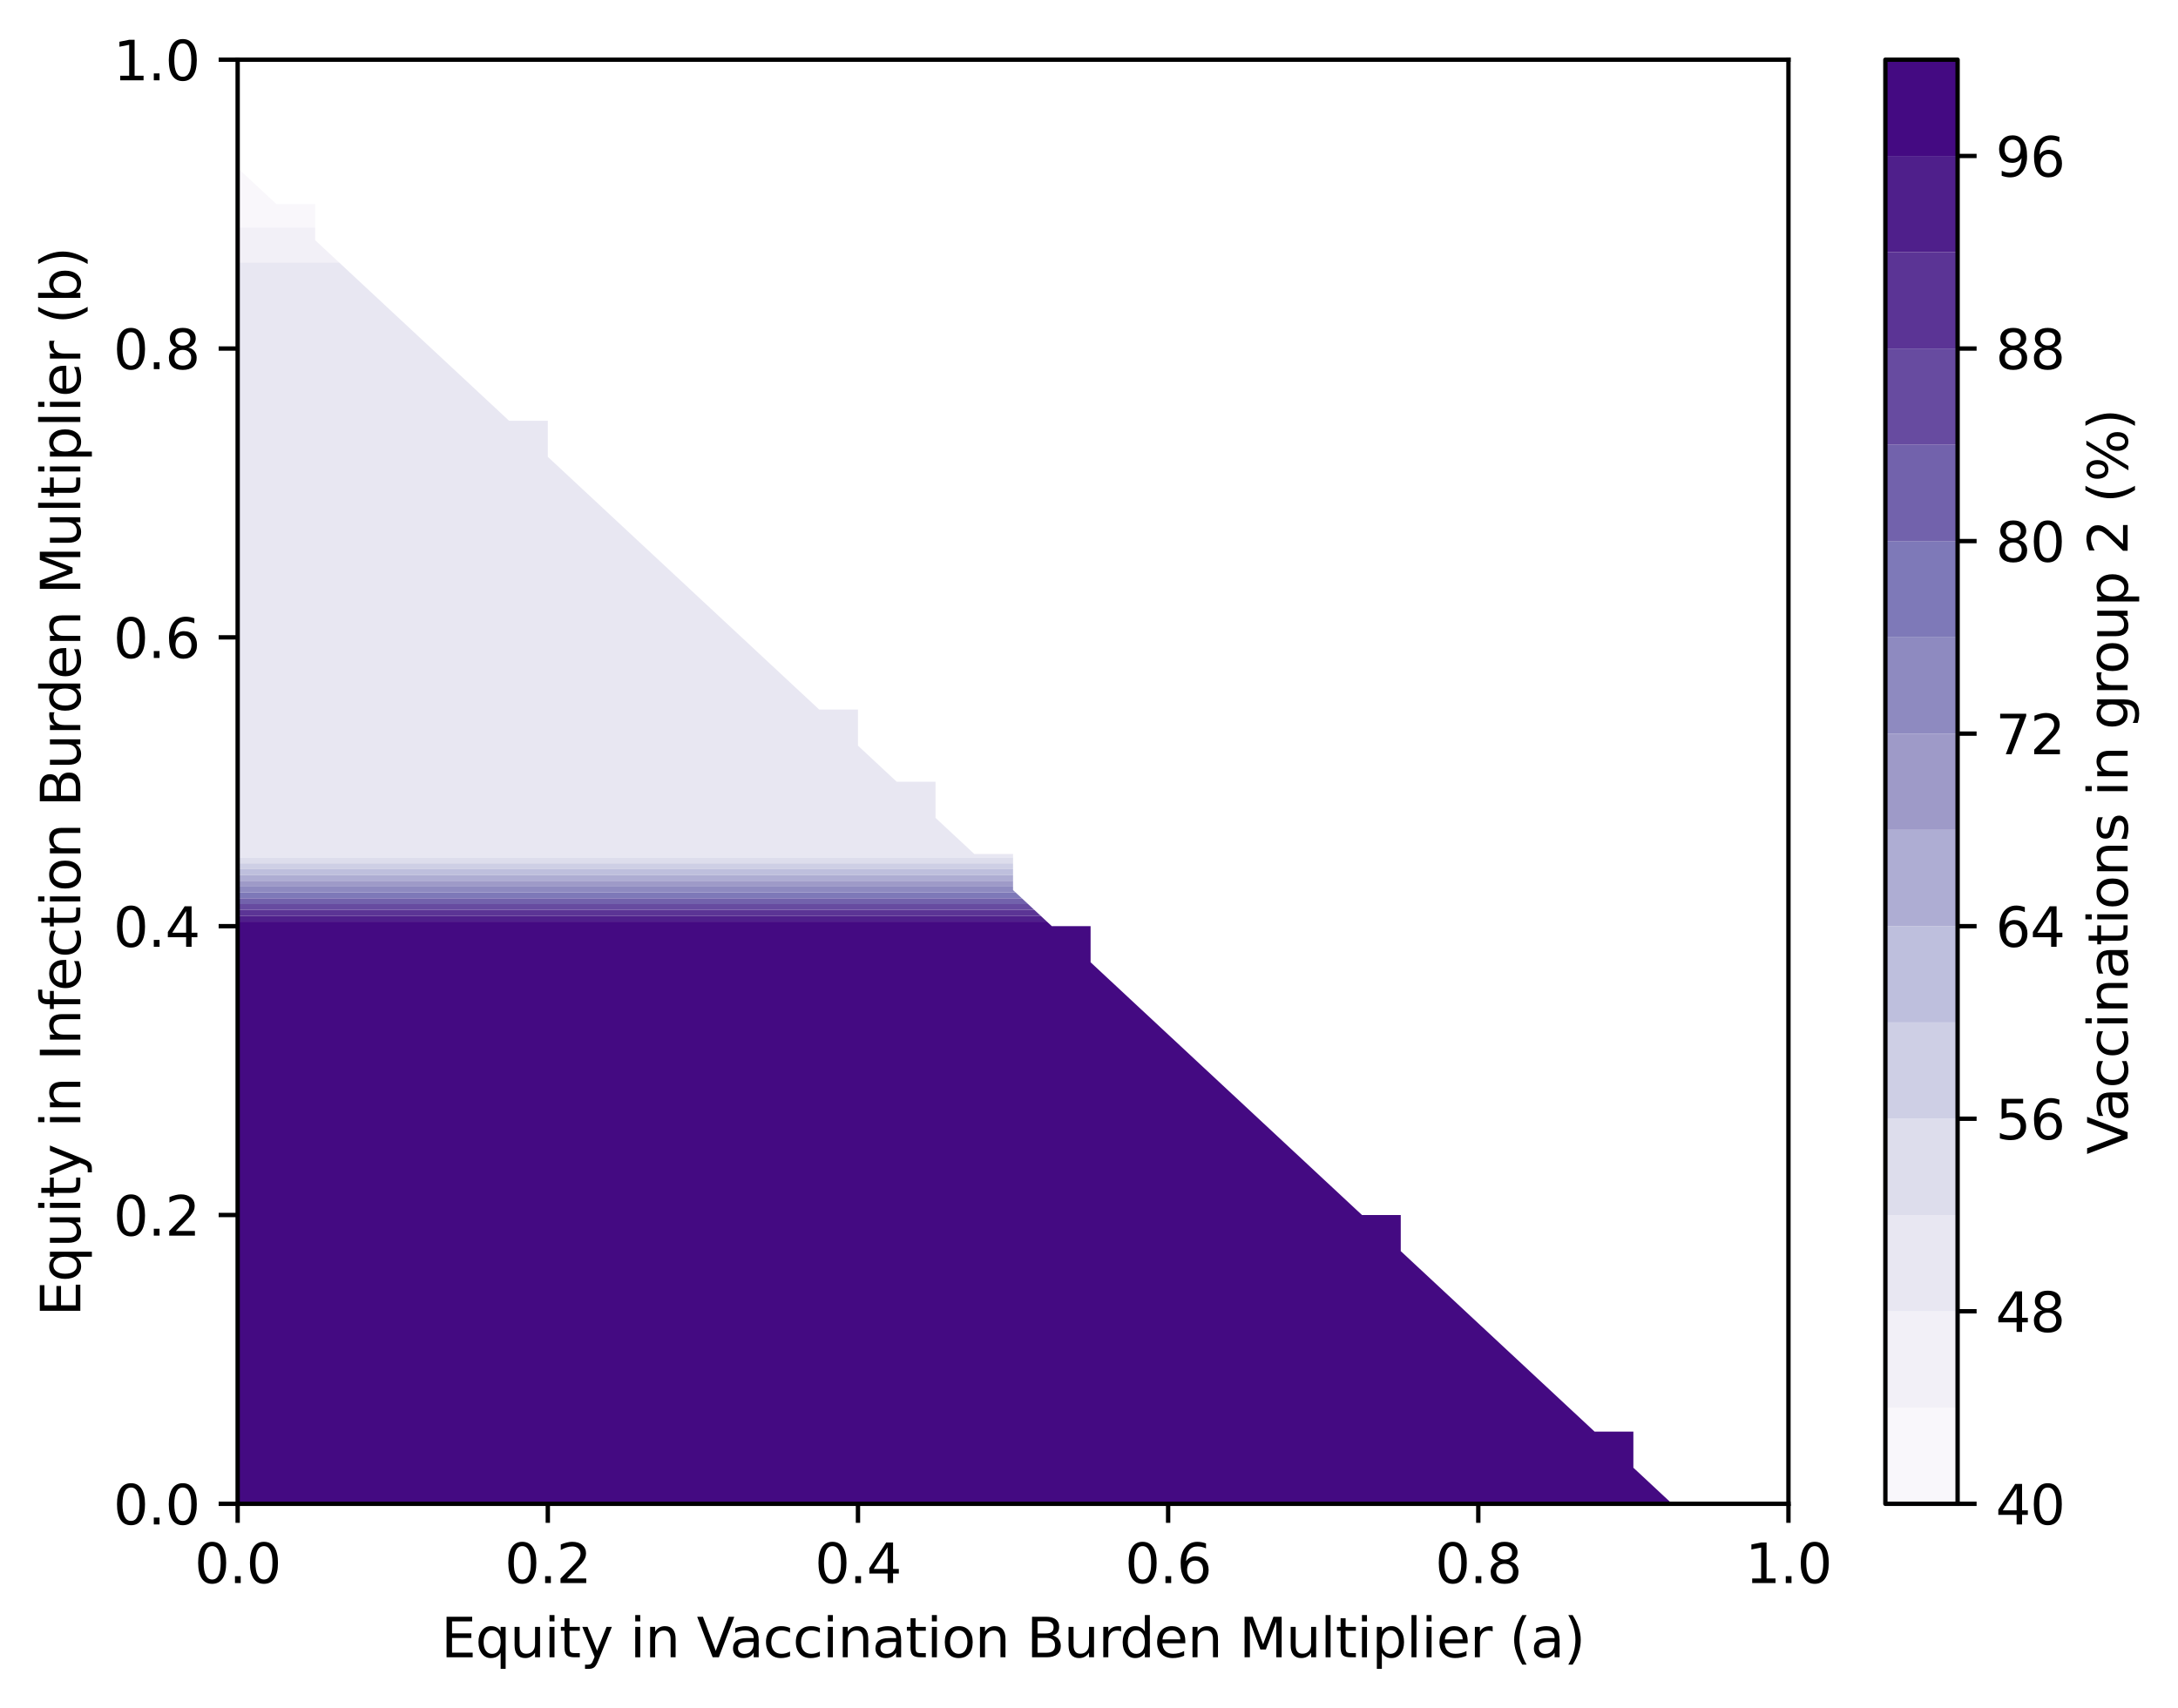 <?xml version="1.0" encoding="utf-8" standalone="no"?>
<!DOCTYPE svg PUBLIC "-//W3C//DTD SVG 1.1//EN"
  "http://www.w3.org/Graphics/SVG/1.1/DTD/svg11.dtd">
<svg xmlns:xlink="http://www.w3.org/1999/xlink" width="401.242pt" height="314.667pt" viewBox="0 0 401.242 314.667" xmlns="http://www.w3.org/2000/svg" version="1.1">
 <defs>
  <style type="text/css">*{stroke-linejoin: round; stroke-linecap: butt}</style>
 </defs>
 <g id="figure_1">
  <g id="patch_1">
   <path d="M 0 314.667 
L 401.242 314.667 
L 401.242 0 
L 0 0 
z
" style="fill: #ffffff"/>
  </g>
  <g id="axes_1">
   <g id="patch_2">
    <path d="M 43.781 277.111 
L 329.477 277.111 
L 329.477 10.999 
L 43.781 10.999 
z
" style="fill: #ffffff"/>
   </g>
   <g id="QuadContourSet_1">
    <path d="M 50.924 41.921 
L 58.066 41.921 
L 58.066 37.61 
L 50.924 37.61 
L 43.781 30.958 
L 43.781 37.61 
L 43.781 41.921 
z
" clip-path="url(#p5b36db0cea)" style="fill: #f9f7fb"/>
    <path d="M 50.924 48.361 
L 58.066 48.361 
L 62.466 48.361 
L 58.066 44.263 
L 58.066 41.921 
L 50.924 41.921 
L 43.781 41.921 
L 43.781 44.263 
L 43.781 48.361 
z
" clip-path="url(#p5b36db0cea)" style="fill: #f2f0f7"/>
    <path d="M 50.924 158.008 
L 58.066 158.008 
L 65.208 158.008 
L 72.351 158.008 
L 79.493 158.008 
L 86.636 158.008 
L 93.778 158.008 
L 100.92 158.008 
L 108.063 158.008 
L 115.205 158.008 
L 122.348 158.008 
L 129.49 158.008 
L 136.632 158.008 
L 143.775 158.008 
L 150.917 158.008 
L 158.06 158.008 
L 165.202 158.008 
L 172.344 158.008 
L 179.487 158.008 
L 186.629 158.008 
L 186.629 157.361 
L 179.487 157.361 
L 172.344 150.708 
L 172.344 144.055 
L 165.202 144.055 
L 158.06 137.402 
L 158.06 130.75 
L 150.917 130.75 
L 143.775 124.097 
L 136.632 117.444 
L 129.49 110.791 
L 122.348 104.138 
L 115.205 97.486 
L 108.063 90.833 
L 100.92 84.18 
L 100.92 77.527 
L 93.778 77.527 
L 86.636 70.874 
L 79.493 64.222 
L 72.351 57.569 
L 65.208 50.916 
L 62.466 48.361 
L 58.066 48.361 
L 50.924 48.361 
L 43.781 48.361 
L 43.781 50.916 
L 43.781 57.569 
L 43.781 64.222 
L 43.781 70.874 
L 43.781 77.527 
L 43.781 84.18 
L 43.781 90.833 
L 43.781 97.486 
L 43.781 104.138 
L 43.781 110.791 
L 43.781 117.444 
L 43.781 124.097 
L 43.781 130.75 
L 43.781 137.402 
L 43.781 144.055 
L 43.781 150.708 
L 43.781 157.361 
L 43.781 158.008 
z
" clip-path="url(#p5b36db0cea)" style="fill: #e8e7f2"/>
    <path d="M 50.924 159.082 
L 58.066 159.082 
L 65.208 159.082 
L 72.351 159.082 
L 79.493 159.082 
L 86.636 159.082 
L 93.778 159.082 
L 100.92 159.082 
L 108.063 159.082 
L 115.205 159.082 
L 122.348 159.082 
L 129.49 159.082 
L 136.632 159.082 
L 143.775 159.082 
L 150.917 159.082 
L 158.06 159.082 
L 165.202 159.082 
L 172.344 159.082 
L 179.487 159.082 
L 186.629 159.082 
L 186.629 158.008 
L 179.487 158.008 
L 172.344 158.008 
L 165.202 158.008 
L 158.06 158.008 
L 150.917 158.008 
L 143.775 158.008 
L 136.632 158.008 
L 129.49 158.008 
L 122.348 158.008 
L 115.205 158.008 
L 108.063 158.008 
L 100.92 158.008 
L 93.778 158.008 
L 86.636 158.008 
L 79.493 158.008 
L 72.351 158.008 
L 65.208 158.008 
L 58.066 158.008 
L 50.924 158.008 
L 43.781 158.008 
L 43.781 159.082 
z
" clip-path="url(#p5b36db0cea)" style="fill: #ddddec"/>
    <path d="M 50.924 160.155 
L 58.066 160.155 
L 65.208 160.155 
L 72.351 160.155 
L 79.493 160.155 
L 86.636 160.155 
L 93.778 160.155 
L 100.92 160.155 
L 108.063 160.155 
L 115.205 160.155 
L 122.348 160.155 
L 129.49 160.155 
L 136.632 160.155 
L 143.775 160.155 
L 150.917 160.155 
L 158.06 160.155 
L 165.202 160.155 
L 172.344 160.155 
L 179.487 160.155 
L 186.629 160.155 
L 186.629 159.082 
L 179.487 159.082 
L 172.344 159.082 
L 165.202 159.082 
L 158.06 159.082 
L 150.917 159.082 
L 143.775 159.082 
L 136.632 159.082 
L 129.49 159.082 
L 122.348 159.082 
L 115.205 159.082 
L 108.063 159.082 
L 100.92 159.082 
L 93.778 159.082 
L 86.636 159.082 
L 79.493 159.082 
L 72.351 159.082 
L 65.208 159.082 
L 58.066 159.082 
L 50.924 159.082 
L 43.781 159.082 
L 43.781 160.155 
z
" clip-path="url(#p5b36db0cea)" style="fill: #cecfe5"/>
    <path d="M 50.924 161.228 
L 58.066 161.228 
L 65.208 161.228 
L 72.351 161.228 
L 79.493 161.228 
L 86.636 161.228 
L 93.778 161.228 
L 100.92 161.228 
L 108.063 161.228 
L 115.205 161.228 
L 122.348 161.228 
L 129.49 161.228 
L 136.632 161.228 
L 143.775 161.228 
L 150.917 161.228 
L 158.06 161.228 
L 165.202 161.228 
L 172.344 161.228 
L 179.487 161.228 
L 186.629 161.228 
L 186.629 160.155 
L 179.487 160.155 
L 172.344 160.155 
L 165.202 160.155 
L 158.06 160.155 
L 150.917 160.155 
L 143.775 160.155 
L 136.632 160.155 
L 129.49 160.155 
L 122.348 160.155 
L 115.205 160.155 
L 108.063 160.155 
L 100.92 160.155 
L 93.778 160.155 
L 86.636 160.155 
L 79.493 160.155 
L 72.351 160.155 
L 65.208 160.155 
L 58.066 160.155 
L 50.924 160.155 
L 43.781 160.155 
L 43.781 161.228 
z
" clip-path="url(#p5b36db0cea)" style="fill: #bebfdd"/>
    <path d="M 50.924 162.302 
L 58.066 162.302 
L 65.208 162.302 
L 72.351 162.302 
L 79.493 162.302 
L 86.636 162.302 
L 93.778 162.302 
L 100.92 162.302 
L 108.063 162.302 
L 115.205 162.302 
L 122.348 162.302 
L 129.49 162.302 
L 136.632 162.302 
L 143.775 162.302 
L 150.917 162.302 
L 158.06 162.302 
L 165.202 162.302 
L 172.344 162.302 
L 179.487 162.302 
L 186.629 162.302 
L 186.629 161.228 
L 179.487 161.228 
L 172.344 161.228 
L 165.202 161.228 
L 158.06 161.228 
L 150.917 161.228 
L 143.775 161.228 
L 136.632 161.228 
L 129.49 161.228 
L 122.348 161.228 
L 115.205 161.228 
L 108.063 161.228 
L 100.92 161.228 
L 93.778 161.228 
L 86.636 161.228 
L 79.493 161.228 
L 72.351 161.228 
L 65.208 161.228 
L 58.066 161.228 
L 50.924 161.228 
L 43.781 161.228 
L 43.781 162.302 
z
" clip-path="url(#p5b36db0cea)" style="fill: #aeadd3"/>
    <path d="M 50.924 163.375 
L 58.066 163.375 
L 65.208 163.375 
L 72.351 163.375 
L 79.493 163.375 
L 86.636 163.375 
L 93.778 163.375 
L 100.92 163.375 
L 108.063 163.375 
L 115.205 163.375 
L 122.348 163.375 
L 129.49 163.375 
L 136.632 163.375 
L 143.775 163.375 
L 150.917 163.375 
L 158.06 163.375 
L 165.202 163.375 
L 172.344 163.375 
L 179.487 163.375 
L 186.629 163.375 
L 186.629 162.302 
L 179.487 162.302 
L 172.344 162.302 
L 165.202 162.302 
L 158.06 162.302 
L 150.917 162.302 
L 143.775 162.302 
L 136.632 162.302 
L 129.49 162.302 
L 122.348 162.302 
L 115.205 162.302 
L 108.063 162.302 
L 100.92 162.302 
L 93.778 162.302 
L 86.636 162.302 
L 79.493 162.302 
L 72.351 162.302 
L 65.208 162.302 
L 58.066 162.302 
L 50.924 162.302 
L 43.781 162.302 
L 43.781 163.375 
z
" clip-path="url(#p5b36db0cea)" style="fill: #9e9ac8"/>
    <path d="M 50.924 164.448 
L 58.066 164.448 
L 65.208 164.448 
L 72.351 164.448 
L 79.493 164.448 
L 86.636 164.448 
L 93.778 164.448 
L 100.92 164.448 
L 108.063 164.448 
L 115.205 164.448 
L 122.348 164.448 
L 129.49 164.448 
L 136.632 164.448 
L 143.775 164.448 
L 150.917 164.448 
L 158.06 164.448 
L 165.202 164.448 
L 172.344 164.448 
L 179.487 164.448 
L 186.629 164.448 
L 187.096 164.448 
L 186.629 164.014 
L 186.629 163.375 
L 179.487 163.375 
L 172.344 163.375 
L 165.202 163.375 
L 158.06 163.375 
L 150.917 163.375 
L 143.775 163.375 
L 136.632 163.375 
L 129.49 163.375 
L 122.348 163.375 
L 115.205 163.375 
L 108.063 163.375 
L 100.92 163.375 
L 93.778 163.375 
L 86.636 163.375 
L 79.493 163.375 
L 72.351 163.375 
L 65.208 163.375 
L 58.066 163.375 
L 50.924 163.375 
L 43.781 163.375 
L 43.781 164.014 
L 43.781 164.448 
z
" clip-path="url(#p5b36db0cea)" style="fill: #8e8ac0"/>
    <path d="M 50.924 165.522 
L 58.066 165.522 
L 65.208 165.522 
L 72.351 165.522 
L 79.493 165.522 
L 86.636 165.522 
L 93.778 165.522 
L 100.92 165.522 
L 108.063 165.522 
L 115.205 165.522 
L 122.348 165.522 
L 129.49 165.522 
L 136.632 165.522 
L 143.775 165.522 
L 150.917 165.522 
L 158.06 165.522 
L 165.202 165.522 
L 172.344 165.522 
L 179.487 165.522 
L 186.629 165.522 
L 188.248 165.522 
L 187.096 164.448 
L 186.629 164.448 
L 179.487 164.448 
L 172.344 164.448 
L 165.202 164.448 
L 158.06 164.448 
L 150.917 164.448 
L 143.775 164.448 
L 136.632 164.448 
L 129.49 164.448 
L 122.348 164.448 
L 115.205 164.448 
L 108.063 164.448 
L 100.92 164.448 
L 93.778 164.448 
L 86.636 164.448 
L 79.493 164.448 
L 72.351 164.448 
L 65.208 164.448 
L 58.066 164.448 
L 50.924 164.448 
L 43.781 164.448 
L 43.781 165.522 
z
" clip-path="url(#p5b36db0cea)" style="fill: #7e79b8"/>
    <path d="M 50.924 166.595 
L 58.066 166.595 
L 65.208 166.595 
L 72.351 166.595 
L 79.493 166.595 
L 86.636 166.595 
L 93.778 166.595 
L 100.92 166.595 
L 108.063 166.595 
L 115.205 166.595 
L 122.348 166.595 
L 129.49 166.595 
L 136.632 166.595 
L 143.775 166.595 
L 150.917 166.595 
L 158.06 166.595 
L 165.202 166.595 
L 172.344 166.595 
L 179.487 166.595 
L 186.629 166.595 
L 189.401 166.595 
L 188.248 165.522 
L 186.629 165.522 
L 179.487 165.522 
L 172.344 165.522 
L 165.202 165.522 
L 158.06 165.522 
L 150.917 165.522 
L 143.775 165.522 
L 136.632 165.522 
L 129.49 165.522 
L 122.348 165.522 
L 115.205 165.522 
L 108.063 165.522 
L 100.92 165.522 
L 93.778 165.522 
L 86.636 165.522 
L 79.493 165.522 
L 72.351 165.522 
L 65.208 165.522 
L 58.066 165.522 
L 50.924 165.522 
L 43.781 165.522 
L 43.781 166.595 
z
" clip-path="url(#p5b36db0cea)" style="fill: #7262ac"/>
    <path d="M 50.924 167.668 
L 58.066 167.668 
L 65.208 167.668 
L 72.351 167.668 
L 79.493 167.668 
L 86.636 167.668 
L 93.778 167.668 
L 100.92 167.668 
L 108.063 167.668 
L 115.205 167.668 
L 122.348 167.668 
L 129.49 167.668 
L 136.632 167.668 
L 143.775 167.668 
L 150.917 167.668 
L 158.06 167.668 
L 165.202 167.668 
L 172.344 167.668 
L 179.487 167.668 
L 186.629 167.668 
L 190.553 167.668 
L 189.401 166.595 
L 186.629 166.595 
L 179.487 166.595 
L 172.344 166.595 
L 165.202 166.595 
L 158.06 166.595 
L 150.917 166.595 
L 143.775 166.595 
L 136.632 166.595 
L 129.49 166.595 
L 122.348 166.595 
L 115.205 166.595 
L 108.063 166.595 
L 100.92 166.595 
L 93.778 166.595 
L 86.636 166.595 
L 79.493 166.595 
L 72.351 166.595 
L 65.208 166.595 
L 58.066 166.595 
L 50.924 166.595 
L 43.781 166.595 
L 43.781 167.668 
z
" clip-path="url(#p5b36db0cea)" style="fill: #674ba0"/>
    <path d="M 50.924 168.742 
L 58.066 168.742 
L 65.208 168.742 
L 72.351 168.742 
L 79.493 168.742 
L 86.636 168.742 
L 93.778 168.742 
L 100.92 168.742 
L 108.063 168.742 
L 115.205 168.742 
L 122.348 168.742 
L 129.49 168.742 
L 136.632 168.742 
L 143.775 168.742 
L 150.917 168.742 
L 158.06 168.742 
L 165.202 168.742 
L 172.344 168.742 
L 179.487 168.742 
L 186.629 168.742 
L 191.705 168.742 
L 190.553 167.668 
L 186.629 167.668 
L 179.487 167.668 
L 172.344 167.668 
L 165.202 167.668 
L 158.06 167.668 
L 150.917 167.668 
L 143.775 167.668 
L 136.632 167.668 
L 129.49 167.668 
L 122.348 167.668 
L 115.205 167.668 
L 108.063 167.668 
L 100.92 167.668 
L 93.778 167.668 
L 86.636 167.668 
L 79.493 167.668 
L 72.351 167.668 
L 65.208 167.668 
L 58.066 167.668 
L 50.924 167.668 
L 43.781 167.668 
L 43.781 168.742 
z
" clip-path="url(#p5b36db0cea)" style="fill: #5b3495"/>
    <path d="M 50.924 169.815 
L 58.066 169.815 
L 65.208 169.815 
L 72.351 169.815 
L 79.493 169.815 
L 86.636 169.815 
L 93.778 169.815 
L 100.92 169.815 
L 108.063 169.815 
L 115.205 169.815 
L 122.348 169.815 
L 129.49 169.815 
L 136.632 169.815 
L 143.775 169.815 
L 150.917 169.815 
L 158.06 169.815 
L 165.202 169.815 
L 172.344 169.815 
L 179.487 169.815 
L 186.629 169.815 
L 192.857 169.815 
L 191.705 168.742 
L 186.629 168.742 
L 179.487 168.742 
L 172.344 168.742 
L 165.202 168.742 
L 158.06 168.742 
L 150.917 168.742 
L 143.775 168.742 
L 136.632 168.742 
L 129.49 168.742 
L 122.348 168.742 
L 115.205 168.742 
L 108.063 168.742 
L 100.92 168.742 
L 93.778 168.742 
L 86.636 168.742 
L 79.493 168.742 
L 72.351 168.742 
L 65.208 168.742 
L 58.066 168.742 
L 50.924 168.742 
L 43.781 168.742 
L 43.781 169.815 
z
" clip-path="url(#p5b36db0cea)" style="fill: #4f1f8b"/>
    <path d="M 50.924 277.111 
L 58.066 277.111 
L 65.208 277.111 
L 72.351 277.111 
L 79.493 277.111 
L 86.636 277.111 
L 93.778 277.111 
L 100.92 277.111 
L 108.063 277.111 
L 115.205 277.111 
L 122.348 277.111 
L 129.49 277.111 
L 136.632 277.111 
L 143.775 277.111 
L 150.917 277.111 
L 158.06 277.111 
L 165.202 277.111 
L 172.344 277.111 
L 179.487 277.111 
L 186.629 277.111 
L 193.772 277.111 
L 200.914 277.111 
L 208.056 277.111 
L 215.199 277.111 
L 222.341 277.111 
L 229.484 277.111 
L 236.626 277.111 
L 243.768 277.111 
L 250.911 277.111 
L 258.053 277.111 
L 265.196 277.111 
L 272.338 277.111 
L 279.48 277.111 
L 286.623 277.111 
L 293.765 277.111 
L 300.908 277.111 
L 308.05 277.111 
L 300.908 270.458 
L 300.908 263.806 
L 293.765 263.806 
L 286.623 257.153 
L 279.48 250.5 
L 272.338 243.847 
L 265.196 237.194 
L 258.053 230.542 
L 258.053 223.889 
L 250.911 223.889 
L 243.768 217.236 
L 236.626 210.583 
L 229.484 203.93 
L 222.341 197.278 
L 215.199 190.625 
L 208.056 183.972 
L 200.914 177.319 
L 200.914 170.666 
L 193.772 170.666 
L 192.857 169.815 
L 186.629 169.815 
L 179.487 169.815 
L 172.344 169.815 
L 165.202 169.815 
L 158.06 169.815 
L 150.917 169.815 
L 143.775 169.815 
L 136.632 169.815 
L 129.49 169.815 
L 122.348 169.815 
L 115.205 169.815 
L 108.063 169.815 
L 100.92 169.815 
L 93.778 169.815 
L 86.636 169.815 
L 79.493 169.815 
L 72.351 169.815 
L 65.208 169.815 
L 58.066 169.815 
L 50.924 169.815 
L 43.781 169.815 
L 43.781 170.666 
L 43.781 177.319 
L 43.781 183.972 
L 43.781 190.625 
L 43.781 197.278 
L 43.781 203.93 
L 43.781 210.583 
L 43.781 217.236 
L 43.781 223.889 
L 43.781 230.542 
L 43.781 237.194 
L 43.781 243.847 
L 43.781 250.5 
L 43.781 257.153 
L 43.781 263.806 
L 43.781 270.458 
L 43.781 277.111 
z
" clip-path="url(#p5b36db0cea)" style="fill: #440a82"/>
   </g>
   <g id="matplotlib.axis_1">
    <g id="xtick_1">
     <g id="line2d_1">
      <defs>
       <path id="ma8b1b1f9cb" d="M 0 0 
L 0 3.5 
" style="stroke: #000000; stroke-width: 0.8"/>
      </defs>
      <g>
       <use xlink:href="#ma8b1b1f9cb" x="43.781" y="277.111" style="stroke: #000000; stroke-width: 0.8"/>
      </g>
     </g>
     <g id="text_1">
      <!-- 0.0 -->
      <g transform="translate(35.83 291.71) scale(0.1 -0.1)">
       <defs>
        <path id="DejaVuSans-30" d="M 2034 4250 
Q 1547 4250 1301 3770 
Q 1056 3291 1056 2328 
Q 1056 1369 1301 889 
Q 1547 409 2034 409 
Q 2525 409 2770 889 
Q 3016 1369 3016 2328 
Q 3016 3291 2770 3770 
Q 2525 4250 2034 4250 
z
M 2034 4750 
Q 2819 4750 3233 4129 
Q 3647 3509 3647 2328 
Q 3647 1150 3233 529 
Q 2819 -91 2034 -91 
Q 1250 -91 836 529 
Q 422 1150 422 2328 
Q 422 3509 836 4129 
Q 1250 4750 2034 4750 
z
" transform="scale(0.016)"/>
        <path id="DejaVuSans-2e" d="M 684 794 
L 1344 794 
L 1344 0 
L 684 0 
L 684 794 
z
" transform="scale(0.016)"/>
       </defs>
       <use xlink:href="#DejaVuSans-30"/>
       <use xlink:href="#DejaVuSans-2e" x="63.623"/>
       <use xlink:href="#DejaVuSans-30" x="95.41"/>
      </g>
     </g>
    </g>
    <g id="xtick_2">
     <g id="line2d_2">
      <g>
       <use xlink:href="#ma8b1b1f9cb" x="100.92" y="277.111" style="stroke: #000000; stroke-width: 0.8"/>
      </g>
     </g>
     <g id="text_2">
      <!-- 0.2 -->
      <g transform="translate(92.969 291.71) scale(0.1 -0.1)">
       <defs>
        <path id="DejaVuSans-32" d="M 1228 531 
L 3431 531 
L 3431 0 
L 469 0 
L 469 531 
Q 828 903 1448 1529 
Q 2069 2156 2228 2338 
Q 2531 2678 2651 2914 
Q 2772 3150 2772 3378 
Q 2772 3750 2511 3984 
Q 2250 4219 1831 4219 
Q 1534 4219 1204 4116 
Q 875 4013 500 3803 
L 500 4441 
Q 881 4594 1212 4672 
Q 1544 4750 1819 4750 
Q 2544 4750 2975 4387 
Q 3406 4025 3406 3419 
Q 3406 3131 3298 2873 
Q 3191 2616 2906 2266 
Q 2828 2175 2409 1742 
Q 1991 1309 1228 531 
z
" transform="scale(0.016)"/>
       </defs>
       <use xlink:href="#DejaVuSans-30"/>
       <use xlink:href="#DejaVuSans-2e" x="63.623"/>
       <use xlink:href="#DejaVuSans-32" x="95.41"/>
      </g>
     </g>
    </g>
    <g id="xtick_3">
     <g id="line2d_3">
      <g>
       <use xlink:href="#ma8b1b1f9cb" x="158.06" y="277.111" style="stroke: #000000; stroke-width: 0.8"/>
      </g>
     </g>
     <g id="text_3">
      <!-- 0.4 -->
      <g transform="translate(150.108 291.71) scale(0.1 -0.1)">
       <defs>
        <path id="DejaVuSans-34" d="M 2419 4116 
L 825 1625 
L 2419 1625 
L 2419 4116 
z
M 2253 4666 
L 3047 4666 
L 3047 1625 
L 3713 1625 
L 3713 1100 
L 3047 1100 
L 3047 0 
L 2419 0 
L 2419 1100 
L 313 1100 
L 313 1709 
L 2253 4666 
z
" transform="scale(0.016)"/>
       </defs>
       <use xlink:href="#DejaVuSans-30"/>
       <use xlink:href="#DejaVuSans-2e" x="63.623"/>
       <use xlink:href="#DejaVuSans-34" x="95.41"/>
      </g>
     </g>
    </g>
    <g id="xtick_4">
     <g id="line2d_4">
      <g>
       <use xlink:href="#ma8b1b1f9cb" x="215.199" y="277.111" style="stroke: #000000; stroke-width: 0.8"/>
      </g>
     </g>
     <g id="text_4">
      <!-- 0.6 -->
      <g transform="translate(207.247 291.71) scale(0.1 -0.1)">
       <defs>
        <path id="DejaVuSans-36" d="M 2113 2584 
Q 1688 2584 1439 2293 
Q 1191 2003 1191 1497 
Q 1191 994 1439 701 
Q 1688 409 2113 409 
Q 2538 409 2786 701 
Q 3034 994 3034 1497 
Q 3034 2003 2786 2293 
Q 2538 2584 2113 2584 
z
M 3366 4563 
L 3366 3988 
Q 3128 4100 2886 4159 
Q 2644 4219 2406 4219 
Q 1781 4219 1451 3797 
Q 1122 3375 1075 2522 
Q 1259 2794 1537 2939 
Q 1816 3084 2150 3084 
Q 2853 3084 3261 2657 
Q 3669 2231 3669 1497 
Q 3669 778 3244 343 
Q 2819 -91 2113 -91 
Q 1303 -91 875 529 
Q 447 1150 447 2328 
Q 447 3434 972 4092 
Q 1497 4750 2381 4750 
Q 2619 4750 2861 4703 
Q 3103 4656 3366 4563 
z
" transform="scale(0.016)"/>
       </defs>
       <use xlink:href="#DejaVuSans-30"/>
       <use xlink:href="#DejaVuSans-2e" x="63.623"/>
       <use xlink:href="#DejaVuSans-36" x="95.41"/>
      </g>
     </g>
    </g>
    <g id="xtick_5">
     <g id="line2d_5">
      <g>
       <use xlink:href="#ma8b1b1f9cb" x="272.338" y="277.111" style="stroke: #000000; stroke-width: 0.8"/>
      </g>
     </g>
     <g id="text_5">
      <!-- 0.8 -->
      <g transform="translate(264.386 291.71) scale(0.1 -0.1)">
       <defs>
        <path id="DejaVuSans-38" d="M 2034 2216 
Q 1584 2216 1326 1975 
Q 1069 1734 1069 1313 
Q 1069 891 1326 650 
Q 1584 409 2034 409 
Q 2484 409 2743 651 
Q 3003 894 3003 1313 
Q 3003 1734 2745 1975 
Q 2488 2216 2034 2216 
z
M 1403 2484 
Q 997 2584 770 2862 
Q 544 3141 544 3541 
Q 544 4100 942 4425 
Q 1341 4750 2034 4750 
Q 2731 4750 3128 4425 
Q 3525 4100 3525 3541 
Q 3525 3141 3298 2862 
Q 3072 2584 2669 2484 
Q 3125 2378 3379 2068 
Q 3634 1759 3634 1313 
Q 3634 634 3220 271 
Q 2806 -91 2034 -91 
Q 1263 -91 848 271 
Q 434 634 434 1313 
Q 434 1759 690 2068 
Q 947 2378 1403 2484 
z
M 1172 3481 
Q 1172 3119 1398 2916 
Q 1625 2713 2034 2713 
Q 2441 2713 2670 2916 
Q 2900 3119 2900 3481 
Q 2900 3844 2670 4047 
Q 2441 4250 2034 4250 
Q 1625 4250 1398 4047 
Q 1172 3844 1172 3481 
z
" transform="scale(0.016)"/>
       </defs>
       <use xlink:href="#DejaVuSans-30"/>
       <use xlink:href="#DejaVuSans-2e" x="63.623"/>
       <use xlink:href="#DejaVuSans-38" x="95.41"/>
      </g>
     </g>
    </g>
    <g id="xtick_6">
     <g id="line2d_6">
      <g>
       <use xlink:href="#ma8b1b1f9cb" x="329.477" y="277.111" style="stroke: #000000; stroke-width: 0.8"/>
      </g>
     </g>
     <g id="text_6">
      <!-- 1.0 -->
      <g transform="translate(321.526 291.71) scale(0.1 -0.1)">
       <defs>
        <path id="DejaVuSans-31" d="M 794 531 
L 1825 531 
L 1825 4091 
L 703 3866 
L 703 4441 
L 1819 4666 
L 2450 4666 
L 2450 531 
L 3481 531 
L 3481 0 
L 794 0 
L 794 531 
z
" transform="scale(0.016)"/>
       </defs>
       <use xlink:href="#DejaVuSans-31"/>
       <use xlink:href="#DejaVuSans-2e" x="63.623"/>
       <use xlink:href="#DejaVuSans-30" x="95.41"/>
      </g>
     </g>
    </g>
    <g id="text_7">
     <!-- Equity in Vaccination Burden Multiplier (a) -->
     <g transform="translate(81.263 305.388) scale(0.1 -0.1)">
      <defs>
       <path id="DejaVuSans-45" d="M 628 4666 
L 3578 4666 
L 3578 4134 
L 1259 4134 
L 1259 2753 
L 3481 2753 
L 3481 2222 
L 1259 2222 
L 1259 531 
L 3634 531 
L 3634 0 
L 628 0 
L 628 4666 
z
" transform="scale(0.016)"/>
       <path id="DejaVuSans-71" d="M 947 1747 
Q 947 1113 1208 752 
Q 1469 391 1925 391 
Q 2381 391 2643 752 
Q 2906 1113 2906 1747 
Q 2906 2381 2643 2742 
Q 2381 3103 1925 3103 
Q 1469 3103 1208 2742 
Q 947 2381 947 1747 
z
M 2906 525 
Q 2725 213 2448 61 
Q 2172 -91 1784 -91 
Q 1150 -91 751 415 
Q 353 922 353 1747 
Q 353 2572 751 3078 
Q 1150 3584 1784 3584 
Q 2172 3584 2448 3432 
Q 2725 3281 2906 2969 
L 2906 3500 
L 3481 3500 
L 3481 -1331 
L 2906 -1331 
L 2906 525 
z
" transform="scale(0.016)"/>
       <path id="DejaVuSans-75" d="M 544 1381 
L 544 3500 
L 1119 3500 
L 1119 1403 
Q 1119 906 1312 657 
Q 1506 409 1894 409 
Q 2359 409 2629 706 
Q 2900 1003 2900 1516 
L 2900 3500 
L 3475 3500 
L 3475 0 
L 2900 0 
L 2900 538 
Q 2691 219 2414 64 
Q 2138 -91 1772 -91 
Q 1169 -91 856 284 
Q 544 659 544 1381 
z
M 1991 3584 
L 1991 3584 
z
" transform="scale(0.016)"/>
       <path id="DejaVuSans-69" d="M 603 3500 
L 1178 3500 
L 1178 0 
L 603 0 
L 603 3500 
z
M 603 4863 
L 1178 4863 
L 1178 4134 
L 603 4134 
L 603 4863 
z
" transform="scale(0.016)"/>
       <path id="DejaVuSans-74" d="M 1172 4494 
L 1172 3500 
L 2356 3500 
L 2356 3053 
L 1172 3053 
L 1172 1153 
Q 1172 725 1289 603 
Q 1406 481 1766 481 
L 2356 481 
L 2356 0 
L 1766 0 
Q 1100 0 847 248 
Q 594 497 594 1153 
L 594 3053 
L 172 3053 
L 172 3500 
L 594 3500 
L 594 4494 
L 1172 4494 
z
" transform="scale(0.016)"/>
       <path id="DejaVuSans-79" d="M 2059 -325 
Q 1816 -950 1584 -1140 
Q 1353 -1331 966 -1331 
L 506 -1331 
L 506 -850 
L 844 -850 
Q 1081 -850 1212 -737 
Q 1344 -625 1503 -206 
L 1606 56 
L 191 3500 
L 800 3500 
L 1894 763 
L 2988 3500 
L 3597 3500 
L 2059 -325 
z
" transform="scale(0.016)"/>
       <path id="DejaVuSans-20" transform="scale(0.016)"/>
       <path id="DejaVuSans-6e" d="M 3513 2113 
L 3513 0 
L 2938 0 
L 2938 2094 
Q 2938 2591 2744 2837 
Q 2550 3084 2163 3084 
Q 1697 3084 1428 2787 
Q 1159 2491 1159 1978 
L 1159 0 
L 581 0 
L 581 3500 
L 1159 3500 
L 1159 2956 
Q 1366 3272 1645 3428 
Q 1925 3584 2291 3584 
Q 2894 3584 3203 3211 
Q 3513 2838 3513 2113 
z
" transform="scale(0.016)"/>
       <path id="DejaVuSans-56" d="M 1831 0 
L 50 4666 
L 709 4666 
L 2188 738 
L 3669 4666 
L 4325 4666 
L 2547 0 
L 1831 0 
z
" transform="scale(0.016)"/>
       <path id="DejaVuSans-61" d="M 2194 1759 
Q 1497 1759 1228 1600 
Q 959 1441 959 1056 
Q 959 750 1161 570 
Q 1363 391 1709 391 
Q 2188 391 2477 730 
Q 2766 1069 2766 1631 
L 2766 1759 
L 2194 1759 
z
M 3341 1997 
L 3341 0 
L 2766 0 
L 2766 531 
Q 2569 213 2275 61 
Q 1981 -91 1556 -91 
Q 1019 -91 701 211 
Q 384 513 384 1019 
Q 384 1609 779 1909 
Q 1175 2209 1959 2209 
L 2766 2209 
L 2766 2266 
Q 2766 2663 2505 2880 
Q 2244 3097 1772 3097 
Q 1472 3097 1187 3025 
Q 903 2953 641 2809 
L 641 3341 
Q 956 3463 1253 3523 
Q 1550 3584 1831 3584 
Q 2591 3584 2966 3190 
Q 3341 2797 3341 1997 
z
" transform="scale(0.016)"/>
       <path id="DejaVuSans-63" d="M 3122 3366 
L 3122 2828 
Q 2878 2963 2633 3030 
Q 2388 3097 2138 3097 
Q 1578 3097 1268 2742 
Q 959 2388 959 1747 
Q 959 1106 1268 751 
Q 1578 397 2138 397 
Q 2388 397 2633 464 
Q 2878 531 3122 666 
L 3122 134 
Q 2881 22 2623 -34 
Q 2366 -91 2075 -91 
Q 1284 -91 818 406 
Q 353 903 353 1747 
Q 353 2603 823 3093 
Q 1294 3584 2113 3584 
Q 2378 3584 2631 3529 
Q 2884 3475 3122 3366 
z
" transform="scale(0.016)"/>
       <path id="DejaVuSans-6f" d="M 1959 3097 
Q 1497 3097 1228 2736 
Q 959 2375 959 1747 
Q 959 1119 1226 758 
Q 1494 397 1959 397 
Q 2419 397 2687 759 
Q 2956 1122 2956 1747 
Q 2956 2369 2687 2733 
Q 2419 3097 1959 3097 
z
M 1959 3584 
Q 2709 3584 3137 3096 
Q 3566 2609 3566 1747 
Q 3566 888 3137 398 
Q 2709 -91 1959 -91 
Q 1206 -91 779 398 
Q 353 888 353 1747 
Q 353 2609 779 3096 
Q 1206 3584 1959 3584 
z
" transform="scale(0.016)"/>
       <path id="DejaVuSans-42" d="M 1259 2228 
L 1259 519 
L 2272 519 
Q 2781 519 3026 730 
Q 3272 941 3272 1375 
Q 3272 1813 3026 2020 
Q 2781 2228 2272 2228 
L 1259 2228 
z
M 1259 4147 
L 1259 2741 
L 2194 2741 
Q 2656 2741 2882 2914 
Q 3109 3088 3109 3444 
Q 3109 3797 2882 3972 
Q 2656 4147 2194 4147 
L 1259 4147 
z
M 628 4666 
L 2241 4666 
Q 2963 4666 3353 4366 
Q 3744 4066 3744 3513 
Q 3744 3084 3544 2831 
Q 3344 2578 2956 2516 
Q 3422 2416 3680 2098 
Q 3938 1781 3938 1306 
Q 3938 681 3513 340 
Q 3088 0 2303 0 
L 628 0 
L 628 4666 
z
" transform="scale(0.016)"/>
       <path id="DejaVuSans-72" d="M 2631 2963 
Q 2534 3019 2420 3045 
Q 2306 3072 2169 3072 
Q 1681 3072 1420 2755 
Q 1159 2438 1159 1844 
L 1159 0 
L 581 0 
L 581 3500 
L 1159 3500 
L 1159 2956 
Q 1341 3275 1631 3429 
Q 1922 3584 2338 3584 
Q 2397 3584 2469 3576 
Q 2541 3569 2628 3553 
L 2631 2963 
z
" transform="scale(0.016)"/>
       <path id="DejaVuSans-64" d="M 2906 2969 
L 2906 4863 
L 3481 4863 
L 3481 0 
L 2906 0 
L 2906 525 
Q 2725 213 2448 61 
Q 2172 -91 1784 -91 
Q 1150 -91 751 415 
Q 353 922 353 1747 
Q 353 2572 751 3078 
Q 1150 3584 1784 3584 
Q 2172 3584 2448 3432 
Q 2725 3281 2906 2969 
z
M 947 1747 
Q 947 1113 1208 752 
Q 1469 391 1925 391 
Q 2381 391 2643 752 
Q 2906 1113 2906 1747 
Q 2906 2381 2643 2742 
Q 2381 3103 1925 3103 
Q 1469 3103 1208 2742 
Q 947 2381 947 1747 
z
" transform="scale(0.016)"/>
       <path id="DejaVuSans-65" d="M 3597 1894 
L 3597 1613 
L 953 1613 
Q 991 1019 1311 708 
Q 1631 397 2203 397 
Q 2534 397 2845 478 
Q 3156 559 3463 722 
L 3463 178 
Q 3153 47 2828 -22 
Q 2503 -91 2169 -91 
Q 1331 -91 842 396 
Q 353 884 353 1716 
Q 353 2575 817 3079 
Q 1281 3584 2069 3584 
Q 2775 3584 3186 3129 
Q 3597 2675 3597 1894 
z
M 3022 2063 
Q 3016 2534 2758 2815 
Q 2500 3097 2075 3097 
Q 1594 3097 1305 2825 
Q 1016 2553 972 2059 
L 3022 2063 
z
" transform="scale(0.016)"/>
       <path id="DejaVuSans-4d" d="M 628 4666 
L 1569 4666 
L 2759 1491 
L 3956 4666 
L 4897 4666 
L 4897 0 
L 4281 0 
L 4281 4097 
L 3078 897 
L 2444 897 
L 1241 4097 
L 1241 0 
L 628 0 
L 628 4666 
z
" transform="scale(0.016)"/>
       <path id="DejaVuSans-6c" d="M 603 4863 
L 1178 4863 
L 1178 0 
L 603 0 
L 603 4863 
z
" transform="scale(0.016)"/>
       <path id="DejaVuSans-70" d="M 1159 525 
L 1159 -1331 
L 581 -1331 
L 581 3500 
L 1159 3500 
L 1159 2969 
Q 1341 3281 1617 3432 
Q 1894 3584 2278 3584 
Q 2916 3584 3314 3078 
Q 3713 2572 3713 1747 
Q 3713 922 3314 415 
Q 2916 -91 2278 -91 
Q 1894 -91 1617 61 
Q 1341 213 1159 525 
z
M 3116 1747 
Q 3116 2381 2855 2742 
Q 2594 3103 2138 3103 
Q 1681 3103 1420 2742 
Q 1159 2381 1159 1747 
Q 1159 1113 1420 752 
Q 1681 391 2138 391 
Q 2594 391 2855 752 
Q 3116 1113 3116 1747 
z
" transform="scale(0.016)"/>
       <path id="DejaVuSans-28" d="M 1984 4856 
Q 1566 4138 1362 3434 
Q 1159 2731 1159 2009 
Q 1159 1288 1364 580 
Q 1569 -128 1984 -844 
L 1484 -844 
Q 1016 -109 783 600 
Q 550 1309 550 2009 
Q 550 2706 781 3412 
Q 1013 4119 1484 4856 
L 1984 4856 
z
" transform="scale(0.016)"/>
       <path id="DejaVuSans-29" d="M 513 4856 
L 1013 4856 
Q 1481 4119 1714 3412 
Q 1947 2706 1947 2009 
Q 1947 1309 1714 600 
Q 1481 -109 1013 -844 
L 513 -844 
Q 928 -128 1133 580 
Q 1338 1288 1338 2009 
Q 1338 2731 1133 3434 
Q 928 4138 513 4856 
z
" transform="scale(0.016)"/>
      </defs>
      <use xlink:href="#DejaVuSans-45"/>
      <use xlink:href="#DejaVuSans-71" x="63.184"/>
      <use xlink:href="#DejaVuSans-75" x="126.66"/>
      <use xlink:href="#DejaVuSans-69" x="190.039"/>
      <use xlink:href="#DejaVuSans-74" x="217.822"/>
      <use xlink:href="#DejaVuSans-79" x="257.031"/>
      <use xlink:href="#DejaVuSans-20" x="316.211"/>
      <use xlink:href="#DejaVuSans-69" x="347.998"/>
      <use xlink:href="#DejaVuSans-6e" x="375.781"/>
      <use xlink:href="#DejaVuSans-20" x="439.16"/>
      <use xlink:href="#DejaVuSans-56" x="470.947"/>
      <use xlink:href="#DejaVuSans-61" x="531.605"/>
      <use xlink:href="#DejaVuSans-63" x="592.885"/>
      <use xlink:href="#DejaVuSans-63" x="647.865"/>
      <use xlink:href="#DejaVuSans-69" x="702.846"/>
      <use xlink:href="#DejaVuSans-6e" x="730.629"/>
      <use xlink:href="#DejaVuSans-61" x="794.008"/>
      <use xlink:href="#DejaVuSans-74" x="855.287"/>
      <use xlink:href="#DejaVuSans-69" x="894.496"/>
      <use xlink:href="#DejaVuSans-6f" x="922.279"/>
      <use xlink:href="#DejaVuSans-6e" x="983.461"/>
      <use xlink:href="#DejaVuSans-20" x="1046.84"/>
      <use xlink:href="#DejaVuSans-42" x="1078.627"/>
      <use xlink:href="#DejaVuSans-75" x="1147.23"/>
      <use xlink:href="#DejaVuSans-72" x="1210.609"/>
      <use xlink:href="#DejaVuSans-64" x="1249.973"/>
      <use xlink:href="#DejaVuSans-65" x="1313.449"/>
      <use xlink:href="#DejaVuSans-6e" x="1374.973"/>
      <use xlink:href="#DejaVuSans-20" x="1438.352"/>
      <use xlink:href="#DejaVuSans-4d" x="1470.139"/>
      <use xlink:href="#DejaVuSans-75" x="1556.418"/>
      <use xlink:href="#DejaVuSans-6c" x="1619.797"/>
      <use xlink:href="#DejaVuSans-74" x="1647.58"/>
      <use xlink:href="#DejaVuSans-69" x="1686.789"/>
      <use xlink:href="#DejaVuSans-70" x="1714.572"/>
      <use xlink:href="#DejaVuSans-6c" x="1778.049"/>
      <use xlink:href="#DejaVuSans-69" x="1805.832"/>
      <use xlink:href="#DejaVuSans-65" x="1833.615"/>
      <use xlink:href="#DejaVuSans-72" x="1895.139"/>
      <use xlink:href="#DejaVuSans-20" x="1936.252"/>
      <use xlink:href="#DejaVuSans-28" x="1968.039"/>
      <use xlink:href="#DejaVuSans-61" x="2007.053"/>
      <use xlink:href="#DejaVuSans-29" x="2068.332"/>
     </g>
    </g>
   </g>
   <g id="matplotlib.axis_2">
    <g id="ytick_1">
     <g id="line2d_7">
      <defs>
       <path id="m07e9672018" d="M 0 0 
L -3.5 0 
" style="stroke: #000000; stroke-width: 0.8"/>
      </defs>
      <g>
       <use xlink:href="#m07e9672018" x="43.781" y="277.111" style="stroke: #000000; stroke-width: 0.8"/>
      </g>
     </g>
     <g id="text_8">
      <!-- 0.0 -->
      <g transform="translate(20.878 280.91) scale(0.1 -0.1)">
       <use xlink:href="#DejaVuSans-30"/>
       <use xlink:href="#DejaVuSans-2e" x="63.623"/>
       <use xlink:href="#DejaVuSans-30" x="95.41"/>
      </g>
     </g>
    </g>
    <g id="ytick_2">
     <g id="line2d_8">
      <g>
       <use xlink:href="#m07e9672018" x="43.781" y="223.889" style="stroke: #000000; stroke-width: 0.8"/>
      </g>
     </g>
     <g id="text_9">
      <!-- 0.2 -->
      <g transform="translate(20.878 227.688) scale(0.1 -0.1)">
       <use xlink:href="#DejaVuSans-30"/>
       <use xlink:href="#DejaVuSans-2e" x="63.623"/>
       <use xlink:href="#DejaVuSans-32" x="95.41"/>
      </g>
     </g>
    </g>
    <g id="ytick_3">
     <g id="line2d_9">
      <g>
       <use xlink:href="#m07e9672018" x="43.781" y="170.666" style="stroke: #000000; stroke-width: 0.8"/>
      </g>
     </g>
     <g id="text_10">
      <!-- 0.4 -->
      <g transform="translate(20.878 174.466) scale(0.1 -0.1)">
       <use xlink:href="#DejaVuSans-30"/>
       <use xlink:href="#DejaVuSans-2e" x="63.623"/>
       <use xlink:href="#DejaVuSans-34" x="95.41"/>
      </g>
     </g>
    </g>
    <g id="ytick_4">
     <g id="line2d_10">
      <g>
       <use xlink:href="#m07e9672018" x="43.781" y="117.444" style="stroke: #000000; stroke-width: 0.8"/>
      </g>
     </g>
     <g id="text_11">
      <!-- 0.6 -->
      <g transform="translate(20.878 121.243) scale(0.1 -0.1)">
       <use xlink:href="#DejaVuSans-30"/>
       <use xlink:href="#DejaVuSans-2e" x="63.623"/>
       <use xlink:href="#DejaVuSans-36" x="95.41"/>
      </g>
     </g>
    </g>
    <g id="ytick_5">
     <g id="line2d_11">
      <g>
       <use xlink:href="#m07e9672018" x="43.781" y="64.222" style="stroke: #000000; stroke-width: 0.8"/>
      </g>
     </g>
     <g id="text_12">
      <!-- 0.8 -->
      <g transform="translate(20.878 68.021) scale(0.1 -0.1)">
       <use xlink:href="#DejaVuSans-30"/>
       <use xlink:href="#DejaVuSans-2e" x="63.623"/>
       <use xlink:href="#DejaVuSans-38" x="95.41"/>
      </g>
     </g>
    </g>
    <g id="ytick_6">
     <g id="line2d_12">
      <g>
       <use xlink:href="#m07e9672018" x="43.781" y="10.999" style="stroke: #000000; stroke-width: 0.8"/>
      </g>
     </g>
     <g id="text_13">
      <!-- 1.0 -->
      <g transform="translate(20.878 14.798) scale(0.1 -0.1)">
       <use xlink:href="#DejaVuSans-31"/>
       <use xlink:href="#DejaVuSans-2e" x="63.623"/>
       <use xlink:href="#DejaVuSans-30" x="95.41"/>
      </g>
     </g>
    </g>
    <g id="text_14">
     <!-- Equity in Infection Burden Multiplier (b) -->
     <g transform="translate(14.798 242.544) rotate(-90) scale(0.1 -0.1)">
      <defs>
       <path id="DejaVuSans-49" d="M 628 4666 
L 1259 4666 
L 1259 0 
L 628 0 
L 628 4666 
z
" transform="scale(0.016)"/>
       <path id="DejaVuSans-66" d="M 2375 4863 
L 2375 4384 
L 1825 4384 
Q 1516 4384 1395 4259 
Q 1275 4134 1275 3809 
L 1275 3500 
L 2222 3500 
L 2222 3053 
L 1275 3053 
L 1275 0 
L 697 0 
L 697 3053 
L 147 3053 
L 147 3500 
L 697 3500 
L 697 3744 
Q 697 4328 969 4595 
Q 1241 4863 1831 4863 
L 2375 4863 
z
" transform="scale(0.016)"/>
       <path id="DejaVuSans-62" d="M 3116 1747 
Q 3116 2381 2855 2742 
Q 2594 3103 2138 3103 
Q 1681 3103 1420 2742 
Q 1159 2381 1159 1747 
Q 1159 1113 1420 752 
Q 1681 391 2138 391 
Q 2594 391 2855 752 
Q 3116 1113 3116 1747 
z
M 1159 2969 
Q 1341 3281 1617 3432 
Q 1894 3584 2278 3584 
Q 2916 3584 3314 3078 
Q 3713 2572 3713 1747 
Q 3713 922 3314 415 
Q 2916 -91 2278 -91 
Q 1894 -91 1617 61 
Q 1341 213 1159 525 
L 1159 0 
L 581 0 
L 581 4863 
L 1159 4863 
L 1159 2969 
z
" transform="scale(0.016)"/>
      </defs>
      <use xlink:href="#DejaVuSans-45"/>
      <use xlink:href="#DejaVuSans-71" x="63.184"/>
      <use xlink:href="#DejaVuSans-75" x="126.66"/>
      <use xlink:href="#DejaVuSans-69" x="190.039"/>
      <use xlink:href="#DejaVuSans-74" x="217.822"/>
      <use xlink:href="#DejaVuSans-79" x="257.031"/>
      <use xlink:href="#DejaVuSans-20" x="316.211"/>
      <use xlink:href="#DejaVuSans-69" x="347.998"/>
      <use xlink:href="#DejaVuSans-6e" x="375.781"/>
      <use xlink:href="#DejaVuSans-20" x="439.16"/>
      <use xlink:href="#DejaVuSans-49" x="470.947"/>
      <use xlink:href="#DejaVuSans-6e" x="500.439"/>
      <use xlink:href="#DejaVuSans-66" x="563.818"/>
      <use xlink:href="#DejaVuSans-65" x="599.023"/>
      <use xlink:href="#DejaVuSans-63" x="660.547"/>
      <use xlink:href="#DejaVuSans-74" x="715.527"/>
      <use xlink:href="#DejaVuSans-69" x="754.736"/>
      <use xlink:href="#DejaVuSans-6f" x="782.52"/>
      <use xlink:href="#DejaVuSans-6e" x="843.701"/>
      <use xlink:href="#DejaVuSans-20" x="907.08"/>
      <use xlink:href="#DejaVuSans-42" x="938.867"/>
      <use xlink:href="#DejaVuSans-75" x="1007.471"/>
      <use xlink:href="#DejaVuSans-72" x="1070.85"/>
      <use xlink:href="#DejaVuSans-64" x="1110.213"/>
      <use xlink:href="#DejaVuSans-65" x="1173.689"/>
      <use xlink:href="#DejaVuSans-6e" x="1235.213"/>
      <use xlink:href="#DejaVuSans-20" x="1298.592"/>
      <use xlink:href="#DejaVuSans-4d" x="1330.379"/>
      <use xlink:href="#DejaVuSans-75" x="1416.658"/>
      <use xlink:href="#DejaVuSans-6c" x="1480.037"/>
      <use xlink:href="#DejaVuSans-74" x="1507.82"/>
      <use xlink:href="#DejaVuSans-69" x="1547.029"/>
      <use xlink:href="#DejaVuSans-70" x="1574.812"/>
      <use xlink:href="#DejaVuSans-6c" x="1638.289"/>
      <use xlink:href="#DejaVuSans-69" x="1666.072"/>
      <use xlink:href="#DejaVuSans-65" x="1693.855"/>
      <use xlink:href="#DejaVuSans-72" x="1755.379"/>
      <use xlink:href="#DejaVuSans-20" x="1796.492"/>
      <use xlink:href="#DejaVuSans-28" x="1828.279"/>
      <use xlink:href="#DejaVuSans-62" x="1867.293"/>
      <use xlink:href="#DejaVuSans-29" x="1930.77"/>
     </g>
    </g>
   </g>
   <g id="patch_3">
    <path d="M 43.781 277.111 
L 43.781 10.999 
" style="fill: none; stroke: #000000; stroke-width: 0.8; stroke-linejoin: miter; stroke-linecap: square"/>
   </g>
   <g id="patch_4">
    <path d="M 329.477 277.111 
L 329.477 10.999 
" style="fill: none; stroke: #000000; stroke-width: 0.8; stroke-linejoin: miter; stroke-linecap: square"/>
   </g>
   <g id="patch_5">
    <path d="M 43.781 277.111 
L 329.477 277.111 
" style="fill: none; stroke: #000000; stroke-width: 0.8; stroke-linejoin: miter; stroke-linecap: square"/>
   </g>
   <g id="patch_6">
    <path d="M 43.781 10.999 
L 329.477 10.999 
" style="fill: none; stroke: #000000; stroke-width: 0.8; stroke-linejoin: miter; stroke-linecap: square"/>
   </g>
  </g>
  <g id="axes_2">
   <g id="patch_7">
    <path d="M 347.333 277.111 
L 360.639 277.111 
L 360.639 10.999 
L 347.333 10.999 
z
" style="fill: #ffffff"/>
   </g>
   <g id="QuadMesh_1">
    <path d="M 347.333 277.111 
L 360.639 277.111 
L 360.639 259.37 
L 347.333 259.37 
L 347.333 277.111 
" clip-path="url(#p44bd6a78c8)" style="fill: #f9f7fb"/>
    <path d="M 347.333 259.37 
L 360.639 259.37 
L 360.639 241.63 
L 347.333 241.63 
L 347.333 259.37 
" clip-path="url(#p44bd6a78c8)" style="fill: #f2f0f7"/>
    <path d="M 347.333 241.63 
L 360.639 241.63 
L 360.639 223.889 
L 347.333 223.889 
L 347.333 241.63 
" clip-path="url(#p44bd6a78c8)" style="fill: #e8e7f2"/>
    <path d="M 347.333 223.889 
L 360.639 223.889 
L 360.639 206.148 
L 347.333 206.148 
L 347.333 223.889 
" clip-path="url(#p44bd6a78c8)" style="fill: #ddddec"/>
    <path d="M 347.333 206.148 
L 360.639 206.148 
L 360.639 188.407 
L 347.333 188.407 
L 347.333 206.148 
" clip-path="url(#p44bd6a78c8)" style="fill: #cecfe5"/>
    <path d="M 347.333 188.407 
L 360.639 188.407 
L 360.639 170.666 
L 347.333 170.666 
L 347.333 188.407 
" clip-path="url(#p44bd6a78c8)" style="fill: #bebfdd"/>
    <path d="M 347.333 170.666 
L 360.639 170.666 
L 360.639 152.926 
L 347.333 152.926 
L 347.333 170.666 
" clip-path="url(#p44bd6a78c8)" style="fill: #aeadd3"/>
    <path d="M 347.333 152.926 
L 360.639 152.926 
L 360.639 135.185 
L 347.333 135.185 
L 347.333 152.926 
" clip-path="url(#p44bd6a78c8)" style="fill: #9e9ac8"/>
    <path d="M 347.333 135.185 
L 360.639 135.185 
L 360.639 117.444 
L 347.333 117.444 
L 347.333 135.185 
" clip-path="url(#p44bd6a78c8)" style="fill: #8e8ac0"/>
    <path d="M 347.333 117.444 
L 360.639 117.444 
L 360.639 99.703 
L 347.333 99.703 
L 347.333 117.444 
" clip-path="url(#p44bd6a78c8)" style="fill: #7e79b8"/>
    <path d="M 347.333 99.703 
L 360.639 99.703 
L 360.639 81.962 
L 347.333 81.962 
L 347.333 99.703 
" clip-path="url(#p44bd6a78c8)" style="fill: #7262ac"/>
    <path d="M 347.333 81.962 
L 360.639 81.962 
L 360.639 64.222 
L 347.333 64.222 
L 347.333 81.962 
" clip-path="url(#p44bd6a78c8)" style="fill: #674ba0"/>
    <path d="M 347.333 64.222 
L 360.639 64.222 
L 360.639 46.481 
L 347.333 46.481 
L 347.333 64.222 
" clip-path="url(#p44bd6a78c8)" style="fill: #5b3495"/>
    <path d="M 347.333 46.481 
L 360.639 46.481 
L 360.639 28.74 
L 347.333 28.74 
L 347.333 46.481 
" clip-path="url(#p44bd6a78c8)" style="fill: #4f1f8b"/>
    <path d="M 347.333 28.74 
L 360.639 28.74 
L 360.639 10.999 
L 347.333 10.999 
L 347.333 28.74 
" clip-path="url(#p44bd6a78c8)" style="fill: #440a82"/>
   </g>
   <g id="matplotlib.axis_3"/>
   <g id="matplotlib.axis_4">
    <g id="ytick_7">
     <g id="line2d_13">
      <defs>
       <path id="m9874e7f6a2" d="M 0 0 
L 3.5 0 
" style="stroke: #000000; stroke-width: 0.8"/>
      </defs>
      <g>
       <use xlink:href="#m9874e7f6a2" x="360.639" y="277.111" style="stroke: #000000; stroke-width: 0.8"/>
      </g>
     </g>
     <g id="text_15">
      <!-- 40 -->
      <g transform="translate(367.639 280.91) scale(0.1 -0.1)">
       <use xlink:href="#DejaVuSans-34"/>
       <use xlink:href="#DejaVuSans-30" x="63.623"/>
      </g>
     </g>
    </g>
    <g id="ytick_8">
     <g id="line2d_14">
      <g>
       <use xlink:href="#m9874e7f6a2" x="360.639" y="241.63" style="stroke: #000000; stroke-width: 0.8"/>
      </g>
     </g>
     <g id="text_16">
      <!-- 48 -->
      <g transform="translate(367.639 245.429) scale(0.1 -0.1)">
       <use xlink:href="#DejaVuSans-34"/>
       <use xlink:href="#DejaVuSans-38" x="63.623"/>
      </g>
     </g>
    </g>
    <g id="ytick_9">
     <g id="line2d_15">
      <g>
       <use xlink:href="#m9874e7f6a2" x="360.639" y="206.148" style="stroke: #000000; stroke-width: 0.8"/>
      </g>
     </g>
     <g id="text_17">
      <!-- 56 -->
      <g transform="translate(367.639 209.947) scale(0.1 -0.1)">
       <defs>
        <path id="DejaVuSans-35" d="M 691 4666 
L 3169 4666 
L 3169 4134 
L 1269 4134 
L 1269 2991 
Q 1406 3038 1543 3061 
Q 1681 3084 1819 3084 
Q 2600 3084 3056 2656 
Q 3513 2228 3513 1497 
Q 3513 744 3044 326 
Q 2575 -91 1722 -91 
Q 1428 -91 1123 -41 
Q 819 9 494 109 
L 494 744 
Q 775 591 1075 516 
Q 1375 441 1709 441 
Q 2250 441 2565 725 
Q 2881 1009 2881 1497 
Q 2881 1984 2565 2268 
Q 2250 2553 1709 2553 
Q 1456 2553 1204 2497 
Q 953 2441 691 2322 
L 691 4666 
z
" transform="scale(0.016)"/>
       </defs>
       <use xlink:href="#DejaVuSans-35"/>
       <use xlink:href="#DejaVuSans-36" x="63.623"/>
      </g>
     </g>
    </g>
    <g id="ytick_10">
     <g id="line2d_16">
      <g>
       <use xlink:href="#m9874e7f6a2" x="360.639" y="170.666" style="stroke: #000000; stroke-width: 0.8"/>
      </g>
     </g>
     <g id="text_18">
      <!-- 64 -->
      <g transform="translate(367.639 174.466) scale(0.1 -0.1)">
       <use xlink:href="#DejaVuSans-36"/>
       <use xlink:href="#DejaVuSans-34" x="63.623"/>
      </g>
     </g>
    </g>
    <g id="ytick_11">
     <g id="line2d_17">
      <g>
       <use xlink:href="#m9874e7f6a2" x="360.639" y="135.185" style="stroke: #000000; stroke-width: 0.8"/>
      </g>
     </g>
     <g id="text_19">
      <!-- 72 -->
      <g transform="translate(367.639 138.984) scale(0.1 -0.1)">
       <defs>
        <path id="DejaVuSans-37" d="M 525 4666 
L 3525 4666 
L 3525 4397 
L 1831 0 
L 1172 0 
L 2766 4134 
L 525 4134 
L 525 4666 
z
" transform="scale(0.016)"/>
       </defs>
       <use xlink:href="#DejaVuSans-37"/>
       <use xlink:href="#DejaVuSans-32" x="63.623"/>
      </g>
     </g>
    </g>
    <g id="ytick_12">
     <g id="line2d_18">
      <g>
       <use xlink:href="#m9874e7f6a2" x="360.639" y="99.703" style="stroke: #000000; stroke-width: 0.8"/>
      </g>
     </g>
     <g id="text_20">
      <!-- 80 -->
      <g transform="translate(367.639 103.502) scale(0.1 -0.1)">
       <use xlink:href="#DejaVuSans-38"/>
       <use xlink:href="#DejaVuSans-30" x="63.623"/>
      </g>
     </g>
    </g>
    <g id="ytick_13">
     <g id="line2d_19">
      <g>
       <use xlink:href="#m9874e7f6a2" x="360.639" y="64.222" style="stroke: #000000; stroke-width: 0.8"/>
      </g>
     </g>
     <g id="text_21">
      <!-- 88 -->
      <g transform="translate(367.639 68.021) scale(0.1 -0.1)">
       <use xlink:href="#DejaVuSans-38"/>
       <use xlink:href="#DejaVuSans-38" x="63.623"/>
      </g>
     </g>
    </g>
    <g id="ytick_14">
     <g id="line2d_20">
      <g>
       <use xlink:href="#m9874e7f6a2" x="360.639" y="28.74" style="stroke: #000000; stroke-width: 0.8"/>
      </g>
     </g>
     <g id="text_22">
      <!-- 96 -->
      <g transform="translate(367.639 32.539) scale(0.1 -0.1)">
       <defs>
        <path id="DejaVuSans-39" d="M 703 97 
L 703 672 
Q 941 559 1184 500 
Q 1428 441 1663 441 
Q 2288 441 2617 861 
Q 2947 1281 2994 2138 
Q 2813 1869 2534 1725 
Q 2256 1581 1919 1581 
Q 1219 1581 811 2004 
Q 403 2428 403 3163 
Q 403 3881 828 4315 
Q 1253 4750 1959 4750 
Q 2769 4750 3195 4129 
Q 3622 3509 3622 2328 
Q 3622 1225 3098 567 
Q 2575 -91 1691 -91 
Q 1453 -91 1209 -44 
Q 966 3 703 97 
z
M 1959 2075 
Q 2384 2075 2632 2365 
Q 2881 2656 2881 3163 
Q 2881 3666 2632 3958 
Q 2384 4250 1959 4250 
Q 1534 4250 1286 3958 
Q 1038 3666 1038 3163 
Q 1038 2656 1286 2365 
Q 1534 2075 1959 2075 
z
" transform="scale(0.016)"/>
       </defs>
       <use xlink:href="#DejaVuSans-39"/>
       <use xlink:href="#DejaVuSans-36" x="63.623"/>
      </g>
     </g>
    </g>
    <g id="text_23">
     <!-- Vaccinations in group 2 (%) -->
     <g transform="translate(391.962 212.722) rotate(-90) scale(0.1 -0.1)">
      <defs>
       <path id="DejaVuSans-73" d="M 2834 3397 
L 2834 2853 
Q 2591 2978 2328 3040 
Q 2066 3103 1784 3103 
Q 1356 3103 1142 2972 
Q 928 2841 928 2578 
Q 928 2378 1081 2264 
Q 1234 2150 1697 2047 
L 1894 2003 
Q 2506 1872 2764 1633 
Q 3022 1394 3022 966 
Q 3022 478 2636 193 
Q 2250 -91 1575 -91 
Q 1294 -91 989 -36 
Q 684 19 347 128 
L 347 722 
Q 666 556 975 473 
Q 1284 391 1588 391 
Q 1994 391 2212 530 
Q 2431 669 2431 922 
Q 2431 1156 2273 1281 
Q 2116 1406 1581 1522 
L 1381 1569 
Q 847 1681 609 1914 
Q 372 2147 372 2553 
Q 372 3047 722 3315 
Q 1072 3584 1716 3584 
Q 2034 3584 2315 3537 
Q 2597 3491 2834 3397 
z
" transform="scale(0.016)"/>
       <path id="DejaVuSans-67" d="M 2906 1791 
Q 2906 2416 2648 2759 
Q 2391 3103 1925 3103 
Q 1463 3103 1205 2759 
Q 947 2416 947 1791 
Q 947 1169 1205 825 
Q 1463 481 1925 481 
Q 2391 481 2648 825 
Q 2906 1169 2906 1791 
z
M 3481 434 
Q 3481 -459 3084 -895 
Q 2688 -1331 1869 -1331 
Q 1566 -1331 1297 -1286 
Q 1028 -1241 775 -1147 
L 775 -588 
Q 1028 -725 1275 -790 
Q 1522 -856 1778 -856 
Q 2344 -856 2625 -561 
Q 2906 -266 2906 331 
L 2906 616 
Q 2728 306 2450 153 
Q 2172 0 1784 0 
Q 1141 0 747 490 
Q 353 981 353 1791 
Q 353 2603 747 3093 
Q 1141 3584 1784 3584 
Q 2172 3584 2450 3431 
Q 2728 3278 2906 2969 
L 2906 3500 
L 3481 3500 
L 3481 434 
z
" transform="scale(0.016)"/>
       <path id="DejaVuSans-25" d="M 4653 2053 
Q 4381 2053 4226 1822 
Q 4072 1591 4072 1178 
Q 4072 772 4226 539 
Q 4381 306 4653 306 
Q 4919 306 5073 539 
Q 5228 772 5228 1178 
Q 5228 1588 5073 1820 
Q 4919 2053 4653 2053 
z
M 4653 2450 
Q 5147 2450 5437 2106 
Q 5728 1763 5728 1178 
Q 5728 594 5436 251 
Q 5144 -91 4653 -91 
Q 4153 -91 3862 251 
Q 3572 594 3572 1178 
Q 3572 1766 3864 2108 
Q 4156 2450 4653 2450 
z
M 1428 4353 
Q 1159 4353 1004 4120 
Q 850 3888 850 3481 
Q 850 3069 1003 2837 
Q 1156 2606 1428 2606 
Q 1700 2606 1854 2837 
Q 2009 3069 2009 3481 
Q 2009 3884 1853 4118 
Q 1697 4353 1428 4353 
z
M 4250 4750 
L 4750 4750 
L 1831 -91 
L 1331 -91 
L 4250 4750 
z
M 1428 4750 
Q 1922 4750 2215 4408 
Q 2509 4066 2509 3481 
Q 2509 2891 2217 2550 
Q 1925 2209 1428 2209 
Q 931 2209 642 2551 
Q 353 2894 353 3481 
Q 353 4063 643 4406 
Q 934 4750 1428 4750 
z
" transform="scale(0.016)"/>
      </defs>
      <use xlink:href="#DejaVuSans-56"/>
      <use xlink:href="#DejaVuSans-61" x="60.658"/>
      <use xlink:href="#DejaVuSans-63" x="121.938"/>
      <use xlink:href="#DejaVuSans-63" x="176.918"/>
      <use xlink:href="#DejaVuSans-69" x="231.898"/>
      <use xlink:href="#DejaVuSans-6e" x="259.682"/>
      <use xlink:href="#DejaVuSans-61" x="323.061"/>
      <use xlink:href="#DejaVuSans-74" x="384.34"/>
      <use xlink:href="#DejaVuSans-69" x="423.549"/>
      <use xlink:href="#DejaVuSans-6f" x="451.332"/>
      <use xlink:href="#DejaVuSans-6e" x="512.514"/>
      <use xlink:href="#DejaVuSans-73" x="575.893"/>
      <use xlink:href="#DejaVuSans-20" x="627.992"/>
      <use xlink:href="#DejaVuSans-69" x="659.779"/>
      <use xlink:href="#DejaVuSans-6e" x="687.562"/>
      <use xlink:href="#DejaVuSans-20" x="750.941"/>
      <use xlink:href="#DejaVuSans-67" x="782.729"/>
      <use xlink:href="#DejaVuSans-72" x="846.205"/>
      <use xlink:href="#DejaVuSans-6f" x="885.068"/>
      <use xlink:href="#DejaVuSans-75" x="946.25"/>
      <use xlink:href="#DejaVuSans-70" x="1009.629"/>
      <use xlink:href="#DejaVuSans-20" x="1073.105"/>
      <use xlink:href="#DejaVuSans-32" x="1104.893"/>
      <use xlink:href="#DejaVuSans-20" x="1168.516"/>
      <use xlink:href="#DejaVuSans-28" x="1200.303"/>
      <use xlink:href="#DejaVuSans-25" x="1239.316"/>
      <use xlink:href="#DejaVuSans-29" x="1334.336"/>
     </g>
    </g>
   </g>
   <g id="LineCollection_1"/>
   <g id="patch_8">
    <path d="M 347.333 277.111 
L 353.986 277.111 
L 360.639 277.111 
L 360.639 10.999 
L 353.986 10.999 
L 347.333 10.999 
L 347.333 277.111 
z
" style="fill: none; stroke: #000000; stroke-width: 0.8; stroke-linejoin: miter; stroke-linecap: square"/>
   </g>
  </g>
 </g>
 <defs>
  <clipPath id="p5b36db0cea">
   <rect x="43.781" y="10.999" width="285.696" height="266.112"/>
  </clipPath>
  <clipPath id="p44bd6a78c8">
   <rect x="347.333" y="10.999" width="13.306" height="266.112"/>
  </clipPath>
 </defs>
</svg>
